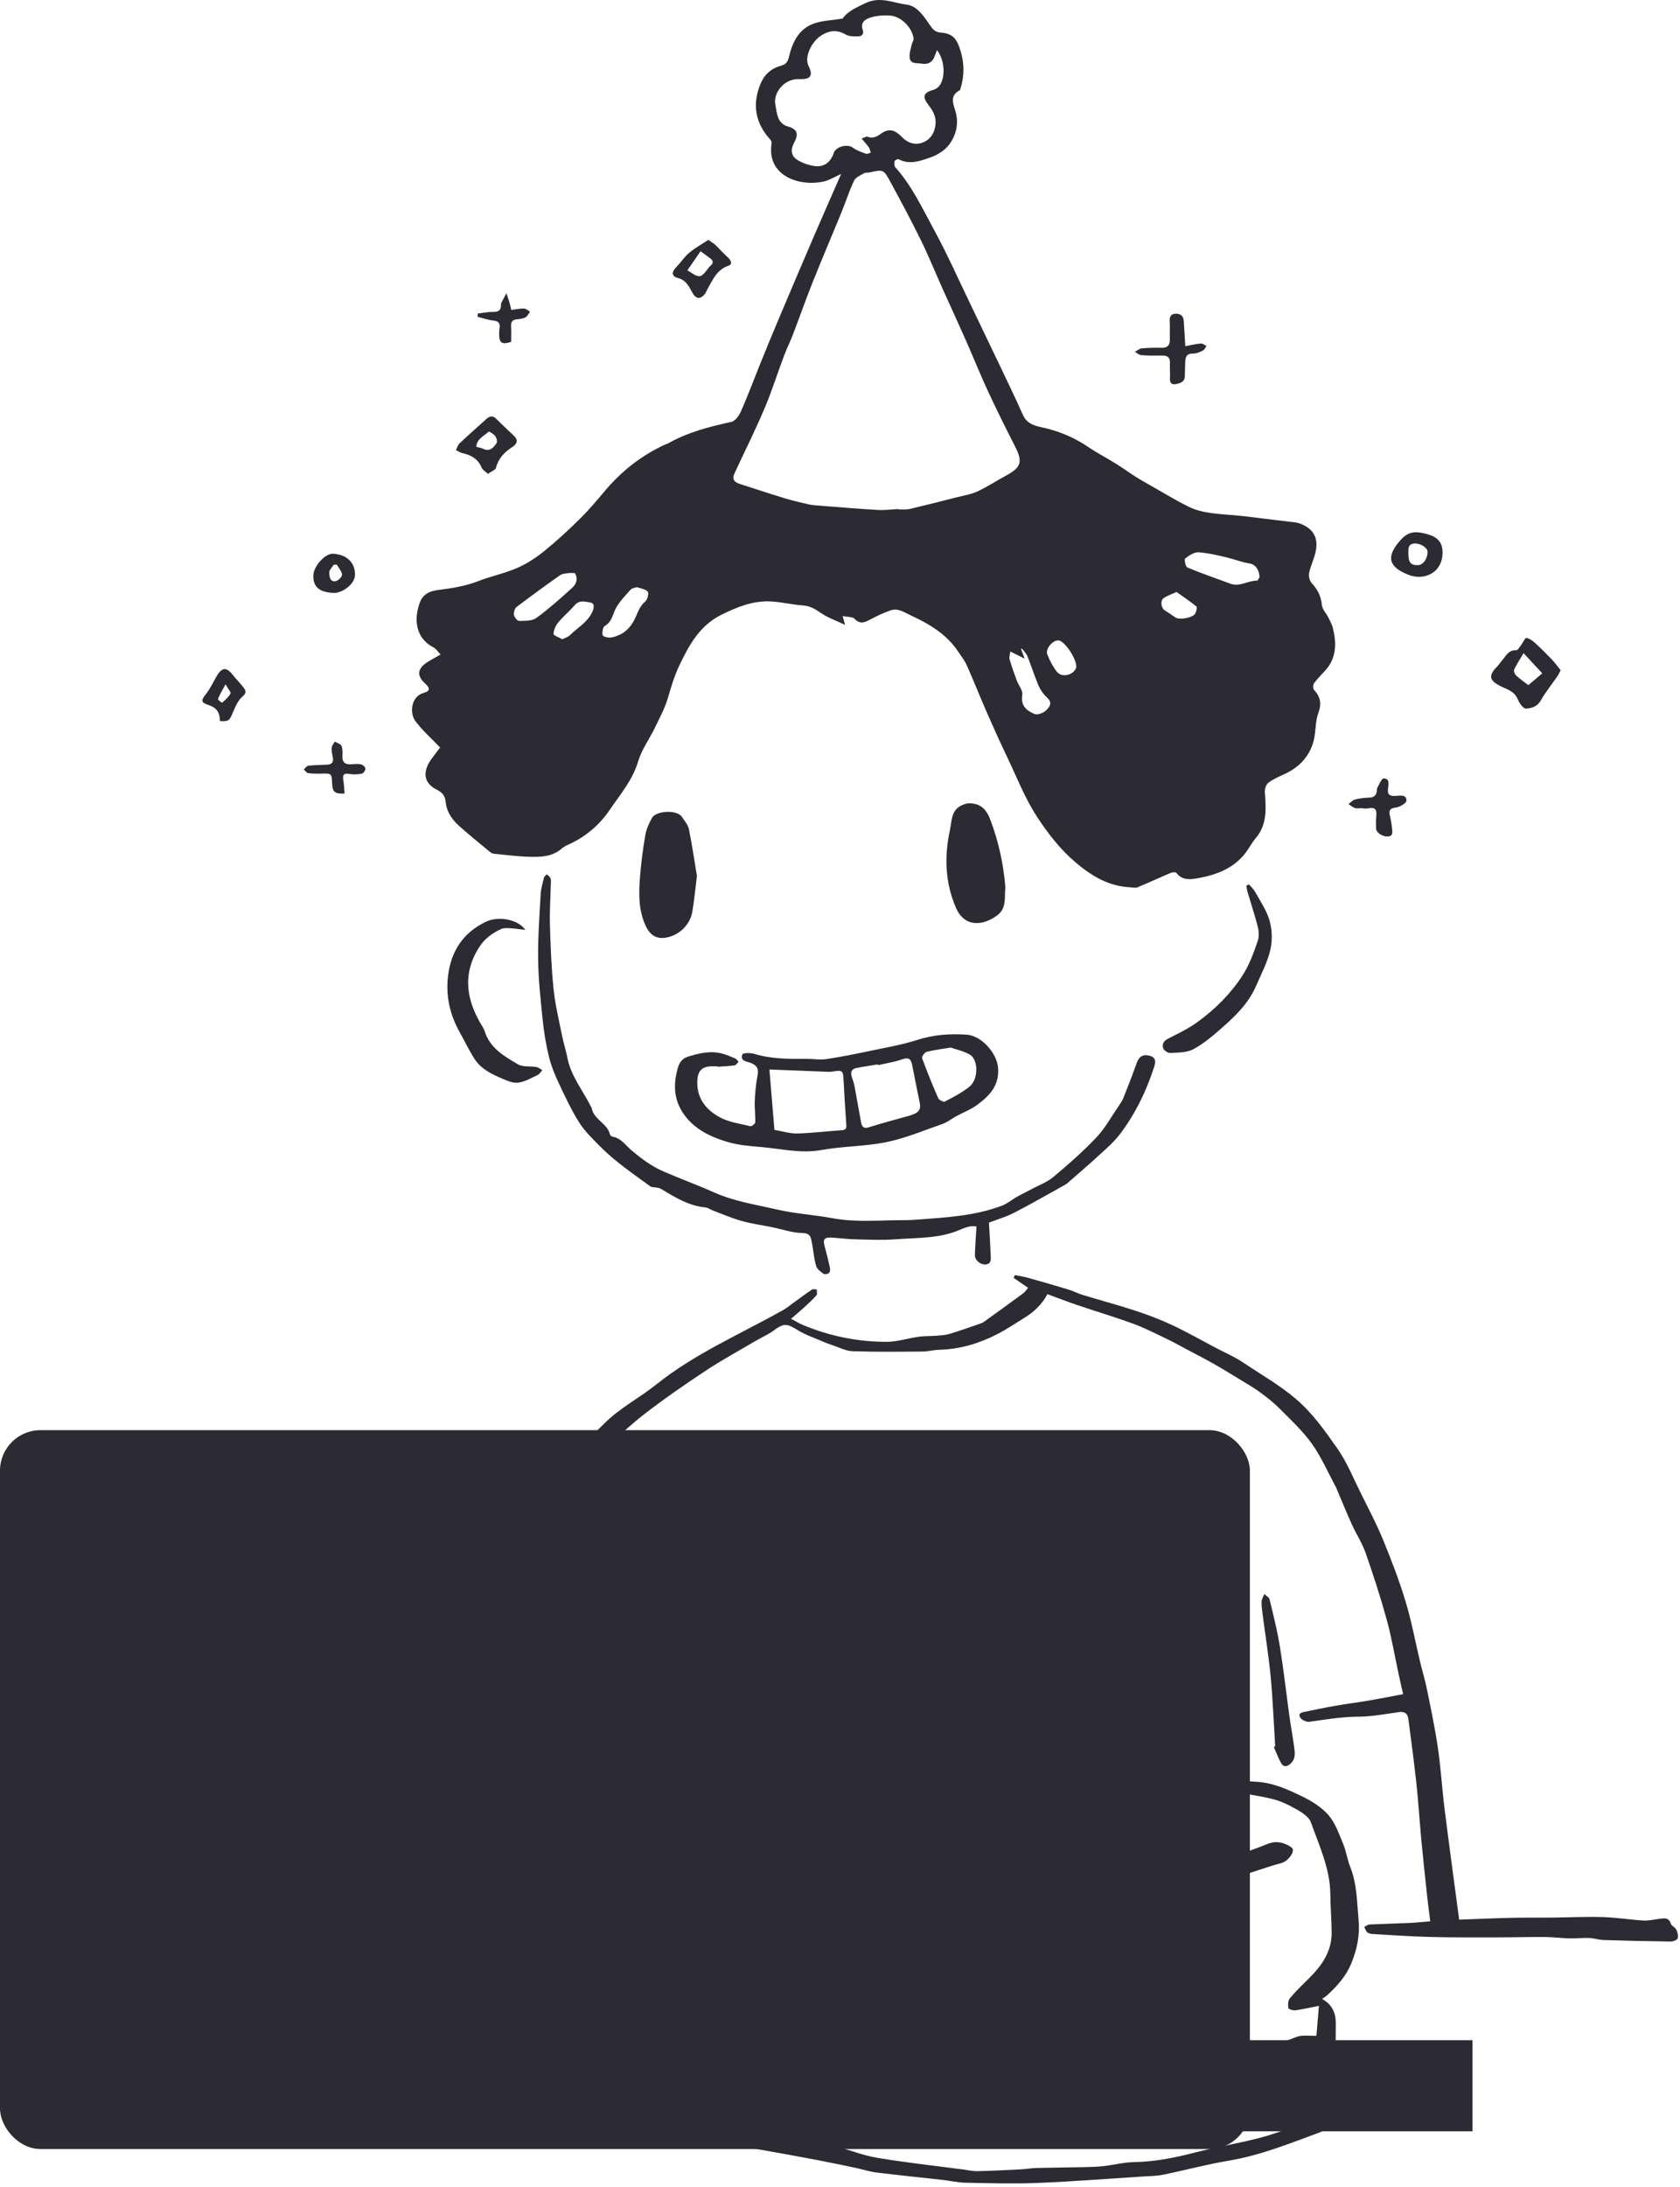 <svg width="332" height="432" viewBox="0 0 332 432" fill="none" xmlns="http://www.w3.org/2000/svg">
<rect y="282.5" width="247" height="142" rx="8" fill="#2C2B33"/>
<g clip-path="url(#clip0_147_127)">
<path d="M166.517 121.69C166.71 122.378 166.805 122.732 166.998 123.423C165.235 122.586 163.623 122.04 162.272 121.114C161.153 120.345 160.147 119.701 158.731 119.6C156.588 119.449 154.469 118.915 152.323 118.802C148.835 118.618 145.689 119.894 142.617 121.405C138.349 123.503 136.218 127.312 134.285 131.375C133.309 133.429 132.656 135.539 132.036 137.712C131.436 139.814 130.364 141.79 129.406 143.776C128.34 145.99 126.809 148.047 126.123 150.365C125.016 154.09 122.555 156.943 120.477 159.994C118.498 162.903 115.767 165.286 112.431 166.779C111.896 167.02 111.359 167.308 110.917 167.688C109.166 169.193 107.017 169.276 104.924 169.249C102.541 169.216 100.16 168.881 97.78 168.658C97.498 168.632 97.165 168.557 96.958 168.385C94.88 166.673 92.781 164.981 90.775 163.188C89.371 161.929 88.285 160.436 88.08 158.439C87.973 157.388 87.548 156.596 86.424 156.049C83.755 154.755 83.393 152.535 85.251 149.944C85.874 149.074 86.542 148.237 86.979 147.664C85.275 145.872 83.464 144.292 82.069 142.405C80.909 140.838 81.229 137.555 83.711 136.878C84.889 136.557 85.121 136.02 84.058 135.058C82.295 133.462 82.467 132.081 84.441 130.805C85.218 130.303 86.044 129.876 87.068 129.288C86.533 128.736 86.192 128.154 85.684 127.893C82.105 126.056 81.763 122.367 82.939 119.09C83.61 117.217 85.118 116.724 86.7 116.525C89.365 116.19 91.971 115.777 94.503 114.795C97.014 113.818 99.697 113.275 102.164 112.209C104.069 111.384 105.88 110.206 107.501 108.897C109.988 106.887 112.345 104.706 114.621 102.459C116.393 100.711 117.999 98.79 119.608 96.888C122.941 92.949 126.907 89.865 131.608 87.731C131.697 87.692 131.813 87.704 131.893 87.657C135.832 85.398 140.145 84.291 144.54 83.338C145.312 83.172 146.081 82.041 146.461 81.183C147.788 78.167 148.933 75.072 150.171 72.017C151.332 69.153 152.501 66.289 153.703 63.439C156.054 57.874 158.417 52.315 160.803 46.764C162.525 42.757 164.297 38.774 166.223 34.366C164.867 34.971 163.917 35.586 162.878 35.829C157.948 36.978 151.48 34.698 152.477 28.376C152.516 28.13 152.415 27.777 152.249 27.596C149.239 24.331 148.616 20.617 150.29 16.563C151.026 14.782 152.371 13.503 154.324 12.995C155.235 12.758 155.668 12.292 155.917 11.22C156.594 8.332 157.879 5.646 160.946 4.61C162.599 4.052 164.427 4.007 166.52 3.678C167.369 2.348 169.046 1.571 170.963 0.647C173.964 -0.798 176.49 0.582 179.135 0.906C181.275 1.167 182.584 3.239 183.783 4.978C184.353 5.803 184.774 6.34 185.914 6.435C188.288 6.628 189.072 7.62 189.811 10.006C190.595 12.547 190.589 15.022 189.802 17.527C189.773 17.622 189.77 17.768 189.707 17.8C187.445 18.994 188.496 20.665 188.918 22.375C189.47 24.598 188.879 26.815 187.57 28.566C186.718 29.706 185.261 30.611 183.89 31.089C181.901 31.784 179.776 32.606 177.597 31.46C177.425 31.368 176.834 31.638 176.793 31.822C176.704 32.208 176.698 32.787 176.926 33.042C180.212 36.693 182.254 41.127 184.566 45.36C187.161 50.109 189.354 55.078 191.711 59.955C193.509 63.68 195.296 67.408 197.071 71.142C198.781 74.736 200.529 78.316 202.147 81.952C203.073 84.035 204.996 84.178 206.768 84.617C209.76 85.359 212.515 86.564 215.07 88.304C216.81 89.488 218.694 90.453 220.484 91.563C221.814 92.388 223.078 93.323 224.402 94.157C225.548 94.878 226.735 95.543 227.914 96.211C230.187 97.499 232.425 98.862 234.758 100.028C237.688 101.494 240.932 101.497 244.111 101.791C246.747 102.035 249.371 102.406 252 102.717C253.214 102.863 254.428 102.993 255.639 103.148C256.028 103.198 256.426 103.251 256.791 103.382C259.617 104.385 260.673 106.338 259.92 109.307C259.584 110.63 258.964 111.886 258.7 113.219C258.578 113.83 258.806 114.738 259.225 115.189C260.38 116.439 261.068 117.763 261.228 119.499C261.309 120.366 262.101 121.158 262.526 122.007C262.864 122.687 263.238 123.379 263.416 124.109C264.137 127.092 264.128 129.974 261.905 132.438C261.157 133.266 260.347 134.043 259.691 134.94C259.471 135.24 259.445 136.014 259.67 136.258C260.938 137.632 261.217 138.959 260.528 140.826C259.881 142.58 260.074 144.628 259.569 146.456C258.744 149.451 256.747 151.556 253.918 152.871C252.805 153.387 251.647 153.871 250.674 154.595C250.22 154.933 249.923 155.818 249.961 156.429C250.169 159.629 250.49 162.799 248.183 165.521C247.367 166.483 246.794 167.646 246.008 168.637C243.743 171.493 240.478 172.763 237.121 173.393C235.776 173.645 233.74 174.149 232.479 172.419C232.345 172.238 231.692 172.279 231.366 172.419C229.157 173.351 226.982 174.366 224.764 175.28C224.352 175.449 223.8 175.292 223.313 175.268C219.098 175.052 215.744 173.054 212.595 170.386C209.496 167.759 207.038 164.568 204.887 161.262C202.527 157.634 200.927 153.509 199.051 149.576C197.656 146.646 196.311 143.69 195.011 140.716C193.661 137.629 192.423 134.495 191.058 131.414C190.645 130.485 189.983 129.665 189.419 128.807C187.11 125.281 183.661 123.254 179.948 121.538C178.654 120.939 177.434 120.042 175.935 120.583C174.641 121.049 173.373 121.627 172.156 122.275C171.02 122.88 170.055 123.456 168.877 122.233C168.464 121.803 167.508 121.895 166.514 121.69H166.517ZM177.618 100.55C177.618 100.58 177.618 100.613 177.621 100.642C178.357 100.61 179.12 100.693 179.826 100.527C182.975 99.788 186.113 98.986 189.247 98.185C190.574 97.846 191.969 97.633 193.189 97.06C195.157 96.134 196.994 94.935 198.906 93.89C201.838 92.29 202.129 91.198 200.595 88.185C198.739 84.546 196.917 80.889 195.198 77.185C193.67 73.887 192.325 70.504 190.853 67.179C189.384 63.855 187.852 60.56 186.365 57.242C184.899 53.974 183.554 50.643 181.978 47.429C180.075 43.547 178.022 39.738 175.965 35.936C174.611 33.434 174.558 33.467 171.794 34.066C171.459 34.14 171.046 34.048 170.776 34.209C170.064 34.633 169.102 35.01 168.788 35.669C167.835 37.658 167.173 39.783 166.336 41.828C164.469 46.399 162.519 50.934 160.687 55.52C159.286 59.029 158.034 62.596 156.68 66.126C156.152 67.506 155.481 68.829 154.962 70.213C153.638 73.736 152.504 77.339 151.035 80.8C149.221 85.065 147.138 89.218 145.188 93.424C144.65 94.581 144.974 95.205 146.229 95.605C149.165 96.54 152.089 97.517 155.036 98.413C156.612 98.891 158.221 99.271 159.83 99.636C160.548 99.799 161.299 99.829 162.035 99.888C165.849 100.182 169.66 100.512 173.477 100.731C174.849 100.812 176.235 100.616 177.615 100.547L177.618 100.55ZM185.166 9.896C184.917 10.54 184.771 10.998 184.569 11.425C184.071 12.473 183.174 12.746 182.112 12.568C181.159 12.407 179.814 12.74 179.749 11.208C179.713 10.368 180.025 9.507 180.212 8.662C180.289 8.305 180.589 7.946 180.544 7.62C180.248 5.367 178.016 3.173 175.751 3.058C174.534 2.995 173.246 3.093 172.088 3.446C171.046 3.767 169.945 4.367 170.503 5.934C170.782 6.714 170.304 7.204 169.518 7.189C168.743 7.177 167.847 7.225 167.223 6.863C165.496 5.86 164.012 5.934 162.305 7.002C160.411 8.184 158.889 11.244 159.776 13.007C160.738 14.918 160.215 15.729 158.01 15.622C154.89 15.467 152.842 18.412 153.202 20.502C153.377 21.517 153.484 22.585 153.899 23.505C154.172 24.108 154.87 24.746 155.502 24.921C157.502 25.476 157.936 26.31 156.936 28.186C156.173 29.617 156.309 30.843 157.672 31.647C158.725 32.267 159.999 32.71 161.213 32.822C162.967 32.983 164.205 31.917 164.748 30.255C165.181 28.922 167.479 28.367 168.559 29.183C169.307 29.75 170.269 30.05 171.171 30.38C171.414 30.469 171.776 30.228 172.085 30.136C171.963 29.795 171.907 29.409 171.708 29.124C171.316 28.563 170.841 28.056 170.275 27.37C170.877 27.156 171.21 26.907 171.402 26.99C172.406 27.42 173.287 27.008 173.991 26.48C175.745 25.159 176.947 25.735 178.33 27.162C179.417 28.284 181.007 28.774 182.572 28.059C184.011 27.4 184.715 26.153 184.878 24.544C185.032 23.03 184.347 21.843 183.504 20.772C182.236 19.157 182.453 18.299 184.388 17.768C184.833 17.646 185.314 17.361 185.599 17.008C186.89 15.396 186.73 11.843 185.16 9.893L185.166 9.896ZM248.908 113.981C248.822 112.456 248.053 111.47 246.931 111.301C245.565 111.096 244.328 110.607 243.028 110.268C241.006 109.746 238.946 109.259 236.875 109.099C236.002 109.031 234.975 109.725 234.206 110.319C233.995 110.482 234.283 111.945 234.64 112.094C237.441 113.26 240.318 114.246 243.167 115.302C245.016 115.988 246.631 114.655 248.412 114.697C248.602 114.7 248.807 114.139 248.911 113.981H248.908ZM113.594 113.201C113.039 113.201 112.638 113.153 112.253 113.213C111.718 113.299 111.098 113.325 110.685 113.619C107.788 115.664 104.915 117.742 102.095 119.891C101.719 120.176 101.487 120.96 101.567 121.446C101.647 121.912 102.229 122.654 102.579 122.649C103.74 122.628 105.153 122.681 106.002 122.064C108.489 120.253 110.798 118.181 113.081 116.107C113.906 115.359 114.292 114.293 113.594 113.201ZM199.651 128.695C199.588 129.273 199.389 129.799 199.514 130.232C199.912 131.627 200.41 132.999 200.912 134.364C201.274 135.349 202.165 136.385 202.022 137.27C201.669 139.422 202.898 140.386 204.432 141.033C205.005 141.277 206.142 140.867 206.661 140.374C207.273 139.793 208.131 138.938 206.985 137.869C206.285 137.216 205.652 136.385 205.272 135.51C204.438 133.583 203.821 131.562 203.034 129.612C202.806 129.048 202.31 128.591 201.936 128.086C201.889 128.134 201.838 128.181 201.791 128.229C202.013 128.813 202.233 129.401 202.497 130.102C201.476 129.597 200.687 129.205 199.651 128.692V128.695ZM125.847 115.979C125.354 116.157 124.882 116.184 124.663 116.43C123.662 117.558 122.576 118.656 121.819 119.942C121.086 121.185 121.021 122.779 119.525 123.64C119.127 123.868 118.97 124.898 119.094 125.477C119.151 125.744 120.184 126.017 120.712 125.931C122.739 125.593 124.256 124.465 125.253 122.637C125.954 121.351 126.251 119.858 127.5 118.831C127.948 118.463 128.272 117.169 128.008 116.872C127.533 116.341 126.571 116.246 125.844 115.979H125.847ZM111.125 126.279C111.754 125.952 112.279 125.819 112.609 125.486C114.048 124.047 115.909 123.064 116.922 121.132C117.399 120.218 117.634 119.176 116.66 119.018C115.69 118.861 114.502 118.454 113.576 119.535C112.558 120.725 111.321 121.734 110.323 122.942C109.816 123.56 109.415 124.432 109.388 125.204C109.376 125.528 110.46 125.887 111.125 126.279ZM209.119 126.495C208.006 126.477 206.552 128.184 206.961 129.25C207.43 130.467 208.059 131.672 208.861 132.693C209.79 133.877 211.93 133.438 212.61 132.064C213.206 130.853 210.49 126.519 209.119 126.495ZM232.505 116.938C231.621 117.347 230.722 117.641 229.962 118.149C229.24 118.63 229.454 120.108 230.187 120.568C230.888 121.01 231.579 121.47 232.253 121.954C233.043 122.521 235.797 122.034 236.21 121.173C236.409 120.755 236.622 119.956 236.438 119.802C235.206 118.79 233.871 117.905 232.508 116.935L232.505 116.938Z" fill="#2C2B33"/>
<path d="M125.203 399.022C128.581 398.093 131.317 399.696 134.149 400.506C136.826 401.272 139.37 402.501 141.961 403.557C146.022 405.214 150.305 405.745 154.614 406.229C157.921 406.6 161.207 407.152 164.498 407.645C167.116 408.036 169.719 408.544 172.349 408.85C178.295 409.541 184.255 410.093 190.2 410.791C194.489 411.292 198.748 412.07 203.043 412.48C206.273 412.788 209.541 412.75 212.791 412.788C215.726 412.824 218.665 412.851 221.594 412.711C224.536 412.569 227.468 412.195 230.407 411.954C233.823 411.672 237.254 411.506 240.662 411.135C242.725 410.91 244.764 410.42 246.8 409.989C247.928 409.752 249.026 409.387 250.139 409.081C252.597 408.413 255.055 407.748 257.515 407.078C257.8 407 258.076 406.855 258.364 406.837C260.451 406.71 260.498 406.644 259.887 404.763C256.847 405.451 253.85 406.3 250.795 406.778C246.643 407.428 242.455 407.838 238.27 408.256C236.414 408.443 234.53 408.526 232.672 408.422C230.698 408.309 228.742 407.897 226.774 407.656C226.05 407.567 225.311 407.597 224.58 407.567C220.716 407.404 216.848 407.256 212.987 407.066C210.428 406.941 207.875 406.704 205.317 406.609C202.07 406.487 198.817 406.534 195.572 406.374C191.642 406.181 187.704 405.988 183.795 405.549C176.615 404.742 169.449 403.795 162.29 402.824C158.995 402.379 155.707 401.839 152.454 401.156C149.839 400.607 147.304 399.654 144.689 399.117C141.587 398.479 138.423 398.161 135.309 397.577C132.519 397.054 129.75 396.404 127.001 395.701C126.485 395.57 126.102 394.92 125.657 394.507C125.746 394.404 125.832 394.3 125.921 394.193C128.017 394.57 130.103 395.003 132.208 395.309C135.366 395.769 138.548 396.072 141.7 396.576C144.205 396.977 146.683 397.556 149.165 398.096C151.507 398.604 153.828 399.206 156.173 399.684C158.814 400.224 161.468 400.735 164.133 401.141C167.36 401.634 170.607 401.996 173.842 402.43C176.478 402.783 179.105 403.216 181.747 403.504C183.548 403.7 185.374 403.73 187.19 403.78C188.369 403.813 189.553 403.703 190.731 403.744C198.603 404.012 206.477 404.204 214.34 404.629C218.953 404.878 223.568 404.935 228.181 405.629C231.71 406.16 235.411 405.62 239.032 405.478C240.745 405.41 242.464 405.252 244.153 404.97C247.489 404.412 250.81 403.771 254.123 403.094C255.072 402.901 255.948 402.343 256.898 402.174C257.818 402.014 258.786 402.139 260.145 402.139C260.302 400.286 260.483 398.164 260.647 396.214C258.86 396.564 257.423 396.903 255.966 397.096C255.518 397.155 254.657 396.882 254.612 396.645C254.5 396.039 254.523 395.187 254.88 394.757C256.04 393.362 257.352 392.094 258.643 390.815C261.157 388.325 263.158 385.561 263.155 381.839C263.155 379.284 262.917 376.731 262.897 374.175C262.855 369.103 260.703 364.591 259.062 359.967C258.688 358.913 257.358 358.052 256.281 357.435C254.737 356.553 253.078 355.737 251.362 355.33C248.32 354.606 245.2 354.208 242.11 353.68C238.047 352.983 233.978 352.303 229.917 351.594C226.884 351.065 223.853 350.525 220.832 349.937C220.428 349.86 220.087 349.468 219.715 349.225C220.107 349.026 220.511 348.628 220.885 348.655C224.013 348.892 227.139 349.201 230.264 349.507C232.357 349.712 234.45 349.914 236.53 350.19C237.296 350.29 238.032 350.617 238.792 350.801C239.267 350.917 239.757 350.985 240.243 351.041C242.912 351.362 245.574 351.813 248.255 351.953C251.552 352.125 254.458 353.458 257.31 354.838C259.222 355.764 261.184 356.972 262.543 358.551C263.9 360.127 264.624 362.288 265.449 364.265C266.046 365.689 266.236 367.283 266.812 368.72C268.186 372.139 268.156 375.743 268.486 379.316C268.762 382.302 268.159 385.089 267.055 387.802C266.055 390.266 264.33 392.216 262.41 394C262.086 394.3 261.7 394.531 261.273 394.846C263.321 396.009 263.98 397.71 263.974 399.577C263.962 403.813 263.93 408.06 263.594 412.275C263.383 414.946 262.65 417.582 262.048 420.212C261.956 420.61 261.344 421.01 260.887 421.179C254.975 423.358 249.139 425.739 242.855 426.792C238.471 427.525 234.159 428.692 229.798 429.585C228.555 429.841 227.252 429.835 225.975 429.915C219.003 430.36 212.031 430.912 205.053 431.197C200.321 431.39 195.572 431.245 190.832 431.156C189.321 431.126 187.816 430.77 186.306 430.6C181.948 430.111 177.582 429.677 173.231 429.14C171.827 428.965 170.459 428.508 169.066 428.217C166.541 427.686 164.015 427.151 161.477 426.671C157.796 425.97 154.113 425.296 150.423 424.652C148.322 424.284 146.191 424.068 144.104 423.64C143.059 423.426 142.083 422.883 141.068 422.512C137.752 421.295 134.517 419.669 131.095 418.992C127.551 418.291 126.224 415.489 124.241 413.281C123.671 412.646 123.561 411.435 123.552 410.485C123.502 405.407 123.508 400.325 123.588 395.247C123.612 393.703 123.938 392.166 124.125 390.628C123.965 390.693 123.805 390.759 123.644 390.824C122.985 390.304 122.38 389.687 121.656 389.283C119.789 388.236 119.338 386.229 118.272 384.632C118.043 384.288 117.135 383.982 116.841 384.157C115.345 385.063 113.754 384.505 112.238 384.555C109.344 384.656 106.438 384.514 103.538 384.413C102.22 384.368 100.908 384.062 99.596 384.08C95.485 384.14 91.377 384.3 87.269 384.416C83.616 384.517 79.959 384.543 76.311 384.733C74.607 384.822 72.927 385.3 71.223 385.457C68.389 385.719 65.545 385.864 62.705 386.051C58.389 386.333 54.076 386.716 49.758 386.838C47.611 386.897 45.448 386.514 43.305 386.229C42.901 386.176 42.56 385.639 42.192 385.327C42.628 385.232 43.106 384.965 43.489 385.066C46.469 385.837 49.386 385.048 52.307 384.739C55.813 384.365 59.291 383.739 62.791 383.317C68 382.688 73.221 382.148 78.433 381.56C80.481 381.329 82.532 381.106 84.568 380.791C84.933 380.735 85.471 380.299 85.53 379.963C86.073 376.986 86.53 373.994 87.005 371.005C87.822 365.859 88.572 360.697 89.475 355.565C89.956 352.831 90.778 350.16 91.288 347.429C91.829 344.529 92.105 341.582 92.639 338.679C93.378 334.663 94.233 330.668 95.076 326.673C95.856 322.971 96.423 319.199 97.566 315.61C99.145 310.653 100.887 305.7 103.105 301.004C104.85 297.308 107.094 293.732 109.718 290.603C112.576 287.193 116.212 284.447 119.352 281.257C122.427 278.134 126.328 276.172 129.682 273.486C137.351 267.345 146.33 263.525 154.778 258.764C155.457 258.381 156.069 257.873 156.707 257.413C157.951 256.517 159.177 255.594 160.447 254.736C160.672 254.585 161.076 254.7 161.4 254.694C161.391 255.092 161.548 255.635 161.346 255.864C160.58 256.733 159.717 257.52 158.859 258.307C158.102 259.001 157.31 259.651 156.324 260.5C157.229 260.978 157.918 261.411 158.66 261.72C163.946 263.919 169.482 265.056 175.187 265.053C177.318 265.053 179.44 264.341 181.577 264.044C182.723 263.884 183.896 263.937 185.05 263.845C185.917 263.777 186.81 263.735 187.632 263.489C189.612 262.895 191.559 262.195 193.515 261.527C193.839 261.417 194.174 261.293 194.447 261.097C197.045 259.233 199.639 257.363 202.209 255.466C202.58 255.193 202.835 254.763 203.165 254.38C202.123 253.664 201.212 253.041 200.304 252.418C200.39 252.237 200.476 252.053 200.562 251.872C201.393 252.038 202.239 252.154 203.055 252.382C205.78 253.142 208.499 253.923 211.209 254.742C212.147 255.027 213.025 255.505 213.963 255.79C217.43 256.843 220.938 257.778 224.381 258.909C226.848 259.719 229.291 260.646 231.642 261.744C234.488 263.073 237.225 264.638 240.006 266.104C241.965 267.14 244.025 268.027 245.853 269.259C249.302 271.583 252.923 273.614 256.132 276.365C259.451 279.211 261.87 282.687 264.303 286.148C266.168 288.796 267.402 291.897 268.86 294.827C270.394 297.914 272.012 300.974 273.321 304.156C274.965 308.151 276.515 312.206 277.767 316.334C278.943 320.214 279.673 324.227 280.617 328.178C281.062 330.039 281.629 331.873 282.006 333.749C282.783 337.59 283.6 341.43 284.164 345.304C284.742 349.29 284.974 353.324 285.476 357.322C286.387 364.597 287.387 371.86 288.358 379.186C291.798 379.064 295.276 378.91 298.755 378.827C301.391 378.764 304.03 378.809 306.668 378.782C310.01 378.749 313.353 378.583 316.692 378.678C319.372 378.755 322.041 379.198 324.721 379.358C325.783 379.42 326.87 379.177 327.938 379.028C328.891 378.898 329.776 378.711 330.185 379.99C330.334 380.447 331.049 380.702 331.266 381.163C331.515 381.682 331.699 382.4 331.524 382.899C331.408 383.231 330.622 383.516 330.138 383.51C325.739 383.457 321.343 383.356 316.947 383.216C315.977 383.184 315.015 382.848 314.041 382.813C312.729 382.762 311.409 382.92 310.097 382.887C308.491 382.845 306.891 382.626 305.288 382.617C302.106 382.596 298.924 382.691 295.745 382.691C291.364 382.691 286.983 382.721 282.605 382.608C278.842 382.513 275.078 382.246 271.317 382.032C270.937 382.011 270.483 381.928 270.21 381.697C269.916 381.447 269.801 380.993 269.605 380.628C269.94 380.462 270.267 380.165 270.608 380.147C273.264 380.017 275.924 379.957 278.58 379.839C279.886 379.779 281.189 379.637 282.647 379.521C282.439 377.859 282.196 376.12 282.009 374.371C281.608 370.649 281.213 366.924 280.86 363.196C280.519 359.563 280.299 355.918 279.907 352.291C279.45 348.052 278.874 343.823 278.325 339.593C278.192 338.572 277.675 338.026 276.515 338.186C273.843 338.551 271.16 339.083 268.483 339.095C265.188 339.109 261.991 339.653 258.762 340.101C258.272 340.169 257.604 339.899 257.215 339.561C256.631 339.05 256.557 338.4 257.551 338.192C259.694 337.75 261.84 337.305 263.998 336.928C266.194 336.545 268.411 336.272 270.611 335.895C272.769 335.527 274.918 335.09 277.283 334.645C276.96 333.218 276.687 332.039 276.431 330.861C275.645 327.216 275.028 323.526 274.042 319.935C272.819 315.48 271.38 311.075 269.857 306.709C269.198 304.815 268.049 303.096 267.215 301.256C266.159 298.932 265.197 296.566 264.197 294.219C264.158 294.13 264.143 294.026 264.096 293.94C262.517 291.019 261.187 287.92 259.284 285.231C257.486 282.687 255.135 280.517 252.923 278.285C251.724 277.074 250.362 276.009 248.982 274.997C247.72 274.074 246.352 273.296 245.013 272.48C243.274 271.417 241.538 270.346 239.763 269.345C237.875 268.28 235.94 267.294 234.025 266.276C232.942 265.7 231.873 265.092 230.763 264.566C228.549 263.516 226.364 262.367 224.07 261.524C220.41 260.177 216.664 259.066 212.969 257.814C210.942 257.125 208.941 256.354 206.991 255.641C205.869 257.731 204.284 259.179 202.405 260.337C200.651 261.417 198.935 262.575 197.107 263.519C193.501 265.38 189.68 266.525 185.578 266.623C184.501 266.65 183.43 266.962 182.352 266.971C177.728 267.003 173.1 267.063 168.482 266.905C167.14 266.861 165.816 266.14 164.493 265.709C163.887 265.513 163.29 265.288 162.706 265.035C160.975 264.279 159.141 263.679 157.553 262.688C155.502 261.408 154.87 261.352 152.955 262.777C151.821 263.62 150.48 264.187 149.254 264.911C146.016 266.816 142.706 268.615 139.572 270.684C135.44 273.415 131.35 276.228 127.435 279.256C124.369 281.625 121.561 284.338 118.696 286.958C116.889 288.612 115.022 290.25 113.481 292.138C111.718 294.296 110.08 296.614 108.762 299.066C107.156 302.052 105.782 305.192 104.598 308.371C103.185 312.158 101.95 316.026 100.884 319.923C100.151 322.606 99.855 325.405 99.329 328.145C98.534 332.288 97.685 336.423 96.907 340.57C96.492 342.787 96.174 345.025 95.764 347.539C98.614 348.186 101.508 348.901 104.428 349.486C106.592 349.919 108.795 350.166 110.97 350.537C111.252 350.584 111.662 350.851 111.706 351.08C111.754 351.317 111.478 351.816 111.261 351.873C110.579 352.045 109.822 352.247 109.16 352.11C107.144 351.688 105.173 351.071 103.164 350.614C100.703 350.056 98.222 349.584 95.5 349.026C95.301 350.017 95.055 351.234 94.814 352.451C94.126 355.966 93.289 359.459 92.79 363C92.027 368.42 91.502 373.873 90.867 379.31C90.721 380.554 91.178 380.919 92.461 380.857C95.242 380.717 98.032 380.812 100.819 380.741C101.778 380.717 102.737 380.343 103.686 380.373C105.592 380.432 107.489 380.714 109.391 380.794C110.258 380.83 111.148 380.459 112.006 380.53C113.737 380.67 115.452 380.987 116.984 381.204C116.984 377.782 116.993 374.196 116.984 370.614C116.969 366.322 117.975 362.377 120.421 358.756C123.932 353.555 129.112 351.65 134.971 351.003C136.716 350.81 138.494 350.884 140.257 350.923C140.569 350.929 140.872 351.35 141.18 351.582C140.857 351.721 140.539 351.967 140.21 351.982C134.763 352.196 129.866 354.096 125.434 357.105C124.164 357.966 123.285 359.522 122.454 360.893C121.047 363.22 120.513 365.891 120.543 368.545C120.587 372.771 120.676 377.046 121.344 381.204C121.691 383.359 123.309 385.318 124.407 387.333C124.568 387.627 125.025 387.79 125.378 387.942C128.862 389.435 132.332 388.984 135.87 388.028C138.589 387.295 141.364 386.645 144.158 386.36C146.862 386.084 149.625 386.194 152.344 386.395C153.718 386.496 155.054 387.167 156.398 387.6C159.01 388.438 161.596 389.375 164.237 390.106C165.983 390.586 167.811 391.058 169.592 391.026C171.539 390.99 173.468 390.319 175.418 390.011C177.894 389.619 180.378 389.269 182.869 388.987C185.163 388.725 187.469 388.518 189.775 388.408C190.933 388.354 192.126 388.461 193.263 388.69C196.487 389.334 199.674 390.162 202.907 390.75C204.744 391.082 206.638 391.115 208.511 391.207C209.078 391.234 209.653 390.978 210.229 390.907C212.01 390.687 213.791 390.408 215.581 390.307C220.677 390.023 225.195 392.038 229.721 393.985C229.766 394.006 229.813 394.038 229.858 394.038C232.511 393.955 235.108 395.238 237.801 394.365C238.166 394.246 238.587 394.312 238.97 394.237C240.79 393.893 242.603 393.504 244.429 393.193C244.924 393.109 245.794 393.089 245.904 393.323C246.112 393.762 246.043 394.469 245.833 394.95C244.767 397.366 242.573 398.235 240.22 398.325C237.219 398.437 234.182 398.316 231.199 397.965C227.825 397.568 224.566 396.523 221.529 394.979C219.264 393.828 216.887 394.291 214.56 394.231C211.802 394.157 209.036 394.51 206.276 394.445C203.678 394.386 201.072 394.142 198.505 393.756C196.199 393.412 193.961 392.575 191.651 392.302C189.327 392.026 186.947 392.038 184.605 392.177C182.966 392.272 181.355 392.813 179.725 393.115C177.104 393.602 174.489 394.128 171.854 394.51C169.072 394.914 166.371 394.457 163.712 393.546C160.005 392.275 156.286 391.02 152.516 389.957C151.035 389.542 149.402 389.568 147.841 389.562C143.781 389.548 139.883 390.423 135.971 391.521C132.97 392.361 129.756 392.459 126.669 391.447C125.25 390.981 125.099 391.115 125.14 392.587C125.2 394.65 125.155 396.716 125.155 399.04L125.203 399.022ZM260.098 409.152C258.073 409.773 256.358 410.369 254.603 410.815C253.526 411.088 252.365 411.04 251.285 411.304C248.542 411.972 245.862 413.053 243.084 413.394C238.077 414.008 233.022 414.287 227.982 414.552C223.363 414.792 218.736 414.822 214.112 414.946C213.23 414.97 212.343 415.077 211.467 415.018C208.781 414.834 206.1 414.599 203.42 414.356C200.915 414.13 198.413 413.896 195.914 413.617C190.639 413.032 185.368 412.438 180.099 411.803C176.748 411.399 173.406 410.933 170.064 410.467C166.425 409.96 162.789 409.423 159.153 408.897C158.862 408.856 158.568 408.82 158.277 408.767C155.888 408.333 153.495 407.927 151.112 407.455C148.435 406.923 145.677 406.6 143.116 405.715C138.209 404.026 133.422 401.999 128.578 400.129C126.642 399.381 125.461 399.728 125.431 401.1C125.41 402.112 125.675 403.13 125.823 404.145C125.957 405.068 126.075 405.997 126.253 406.911C126.55 408.446 126.455 410.292 127.301 411.435C129.231 414.044 131.608 416.288 134.915 417.282C137.72 418.125 140.456 419.197 143.237 420.12C144.045 420.387 144.917 420.452 145.745 420.669C147.972 421.245 150.162 422.022 152.418 422.399C155.107 422.848 157.856 422.949 160.575 423.233C161.943 423.376 163.338 423.465 164.662 423.806C167.547 424.551 170.349 425.721 173.269 426.216C178.885 427.169 184.563 427.778 190.215 428.523C191.218 428.656 192.224 428.888 193.224 428.867C196.065 428.808 198.906 428.653 201.743 428.511C202.776 428.457 203.806 428.268 204.839 428.241C207.982 428.161 211.126 428.143 214.269 428.075C215.542 428.048 216.819 428.015 218.083 427.873C220.078 427.647 222.054 427.122 224.049 427.086C228.107 427.012 232.01 426.264 235.919 425.246C240.187 424.136 244.559 423.432 248.827 422.325C251.849 421.542 254.785 420.411 257.732 419.36C258.237 419.182 258.922 418.677 258.987 418.241C259.433 415.261 259.738 412.26 260.101 409.149L260.098 409.152Z" fill="#2C2B33"/>
<path d="M195.436 241.509C195.566 243.851 195.706 245.911 195.783 247.974C195.813 248.737 195.937 249.675 194.768 249.764C193.735 249.844 192.643 248.936 192.663 247.923C192.702 246.116 192.853 244.308 192.972 242.281C191.817 241.978 190.553 242.566 189.425 243.032C185.433 244.679 181.203 244.471 177.054 244.795C174.37 245.003 171.655 244.866 168.956 244.804C167.395 244.768 165.837 244.543 164.276 244.46C162.901 244.385 162.593 244.854 162.955 246.148C163.353 247.567 163.703 249.001 164.014 250.44C164.086 250.767 164.032 251.292 163.822 251.464C163.569 251.672 162.955 251.776 162.729 251.61C162.159 251.185 161.453 250.663 161.278 250.046C160.859 248.588 160.741 247.048 160.459 245.549C160.26 244.501 160.212 243.587 158.547 243.557C156.544 243.522 154.555 242.812 152.557 242.406C150.545 241.996 148.497 241.723 146.526 241.165C144.57 240.613 142.691 239.791 140.783 239.072C140.322 238.9 139.895 238.55 139.429 238.508C136.072 238.197 133.329 236.457 130.545 234.795C130.243 234.614 129.83 234.62 129.465 234.546C129.156 234.484 128.773 234.531 128.545 234.365C125.128 231.86 121.626 229.512 118.598 226.463C117.076 224.932 115.526 223.427 114.407 221.64C112.882 219.206 111.653 216.579 110.43 213.973C109.64 212.287 108.922 210.53 108.48 208.729C107.901 206.369 107.506 203.947 107.251 201.528C106.838 197.565 106.405 193.591 106.346 189.614C106.283 185.304 106.607 180.985 106.838 176.675C106.898 175.571 107.224 174.473 107.491 173.389C107.557 173.125 107.874 172.92 108.076 172.689C108.325 172.953 108.676 173.179 108.794 173.49C108.925 173.835 108.86 174.259 108.851 174.645C108.789 177.352 108.596 180.065 108.679 182.766C108.806 186.987 108.964 191.216 109.4 195.41C109.721 198.518 110.477 201.584 111.092 204.656C111.38 206.096 111.846 207.5 112.125 208.939C112.834 212.626 115.256 215.469 116.844 218.725C116.865 218.77 116.927 218.8 116.933 218.841C117.28 221.168 120.032 221.851 120.534 224.086C120.575 224.273 120.866 224.499 121.071 224.534C122.772 224.825 123.629 226.259 124.811 227.244C126.737 228.856 128.747 230.364 131.053 231.367C134.386 232.818 137.808 234.062 141.127 235.543C145.066 237.303 149.272 237.927 153.421 238.891C157.108 239.746 160.853 239.954 164.531 240.634C169.262 241.509 173.958 240.999 178.671 241.022C179.511 241.025 180.351 240.984 181.191 240.919C186.905 240.479 192.654 240.209 198.086 238.128C199.069 237.751 199.906 237.006 200.838 236.481C201.853 235.908 202.909 235.401 203.936 234.849C205.364 234.08 206.958 233.504 208.175 232.48C211.105 230.022 214.002 227.488 216.631 224.718C218.35 222.905 219.588 220.631 221.018 218.55C221.401 217.992 221.787 217.416 222.036 216.793C222.945 214.52 223.838 212.234 224.654 209.925C225.094 208.681 225.925 208.162 227.254 208.556C228.56 208.942 228.35 209.928 228.05 210.848C226.504 215.609 224.322 220.073 221.3 224.056C220.018 225.745 218.329 227.134 216.759 228.589C215.035 230.186 213.236 231.699 211.467 233.246C211.17 233.504 210.891 233.801 210.553 233.988C207.199 235.858 203.871 237.775 200.458 239.532C198.84 240.366 197.056 240.88 195.447 241.5L195.436 241.509Z" fill="#2C2B33"/>
<path d="M141.786 210.628C141.341 210.628 140.896 210.611 140.45 210.631C138.762 210.717 137.951 211.531 137.821 213.202C137.542 216.752 139.417 219.18 142.27 220.711C144.078 221.682 146.259 221.97 148.298 222.46C148.556 222.522 149.245 221.97 149.254 221.688C149.302 220.278 149.094 218.856 149.156 217.446C149.23 215.778 149.382 214.098 149.705 212.466C149.966 211.151 149.631 210.462 148.375 209.964C147.63 209.667 146.194 209.628 146.716 208.278C146.835 207.969 148.319 207.939 149.055 208.165C152.46 209.207 155.941 209.177 159.435 209.159C160.714 209.153 162.02 209.397 163.264 209.21C166.193 208.77 169.105 208.183 172.008 207.571C175.116 206.918 178.268 206.378 181.281 205.413C184.501 204.38 187.713 204.158 191.031 204.377C193.955 204.573 197 208.01 197.238 210.907C197.526 214.401 195.552 216.437 193.136 218.227C191.871 219.165 190.34 219.741 188.942 220.504C188.06 220.984 187.256 221.658 186.327 221.985C182.643 223.276 178.998 224.81 175.202 225.597C170.984 226.47 166.576 226.392 162.329 227.164C158.259 227.903 154.386 226.915 150.432 226.573C148.319 226.392 146.158 226.235 144.128 225.668C140.1 224.543 136.36 222.676 134.36 218.797C133.38 216.897 133.143 214.632 133.624 212.332C133.965 210.703 134.232 209.26 136.007 208.708C138.275 208.002 140.572 207.467 142.947 208.183C143.748 208.423 144.529 208.741 145.294 209.082C145.559 209.201 145.737 209.506 145.956 209.723C145.698 209.975 145.464 210.406 145.176 210.444C144.057 210.602 142.92 210.631 141.792 210.712C141.792 210.682 141.792 210.655 141.789 210.625L141.786 210.628ZM152.05 211.258C152.382 215.265 152.715 219.26 153.041 223.187C154.683 223.463 156.131 223.935 157.568 223.896C160.506 223.819 163.436 223.448 166.372 223.249C167.203 223.193 167.301 222.84 167.244 222.1C167.025 219.212 166.87 216.318 166.71 213.427C166.6 211.421 166.52 211.347 164.445 211.673C164.249 211.703 164.05 211.73 163.854 211.721C160.031 211.572 156.211 211.421 152.047 211.258H152.05ZM173.504 210.406C173.492 210.352 173.483 210.299 173.471 210.243C172.035 210.483 170.592 210.685 169.168 210.982C168.25 211.175 168.054 211.845 168.319 212.691C168.509 213.3 168.746 213.899 168.865 214.52C169.328 216.971 169.729 219.435 170.209 221.881C170.343 222.561 170.723 222.973 171.607 222.7C174.216 221.899 176.846 221.157 179.482 220.45C181.453 219.922 182.052 219.278 181.764 217.868C181.251 215.375 180.755 212.881 180.266 210.382C180.046 209.266 179.642 208.779 178.342 209.236C176.787 209.785 175.122 210.026 173.504 210.4V210.406ZM187.87 206.924C186 207.239 184.522 207.405 183.097 207.779C182.705 207.883 182.124 208.741 182.23 209.035C183.201 211.7 184.273 214.336 185.415 216.933C185.576 217.295 186.457 217.731 186.721 217.592C188.407 216.701 190.141 215.814 191.613 214.624C193.397 213.184 193.361 209.26 191.622 208.292C190.387 207.604 188.939 207.301 187.867 206.924H187.87Z" fill="#2C2B33"/>
<path d="M206.825 336.984C206.115 337.408 205.584 337.634 205.168 337.993C204.45 338.61 203.821 339.332 203.117 339.97C201.461 341.469 197.715 340.798 196.849 338.741C196.531 337.984 196.495 336.868 196.813 336.12C198.009 333.297 199.698 330.825 202.224 328.925C203.275 328.136 203.758 326.565 204.827 325.826C206.145 324.915 207.804 324.497 209.315 323.864C209.612 323.74 210.006 323.698 210.188 323.479C210.766 322.775 210.179 319.828 209.404 319.282C208.08 318.35 207.558 316.839 208.315 315.459C209.282 313.695 210.386 311.998 211.544 310.35C211.746 310.062 212.55 310.003 212.99 310.131C213.414 310.252 213.853 310.686 214.073 311.098C215.352 313.482 215.747 316.034 215.204 318.682C215.133 319.023 214.518 319.43 214.109 319.492C212.992 319.662 212.63 320.157 212.5 321.318C212.212 323.859 212.259 323.651 214.156 325.206C215.373 326.203 216.516 327.765 216.854 329.264C217.555 332.362 217.973 335.586 217.997 338.759C218.029 342.674 217.546 346.595 217.287 350.513C217.255 351.005 217.252 351.501 217.207 351.991C217.118 352.994 217.534 353.193 218.522 353.151C220.03 353.086 221.571 353.19 223.058 353.451C223.595 353.546 224.26 354.205 224.453 354.754C224.99 356.292 224.595 357.776 224.138 359.355C223.23 362.492 220.463 362.721 218.148 363.564C214.874 364.757 211.41 364.576 207.979 364.448C206.747 364.404 205.51 364.416 204.278 364.416C202.218 364.416 200.701 363.466 199.651 361.744C199.015 360.703 200.072 357.307 201.345 356.612C202.393 356.039 203.566 355.689 204.685 355.247C205.397 354.965 206.189 354.9 206.237 353.784C206.451 348.904 206.753 344.03 206.997 339.154C207.026 338.539 206.902 337.913 206.825 336.99V336.984ZM215.334 337.177C214.931 334.639 214.539 331.917 214.049 329.213C213.773 327.69 211.497 326.162 209.986 326.257C209.422 326.292 208.772 326.194 208.288 325.924C207.46 325.464 207.205 325.746 206.7 326.459C205.343 328.379 203.741 330.124 202.355 332.024C201.295 333.475 200.351 335.025 199.49 336.604C199.265 337.016 199.339 337.928 199.648 338.222C200.244 338.788 201.04 339.056 201.88 338.302C203.043 337.26 204.248 336.224 205.566 335.396C207.344 334.283 209.401 335.351 209.54 337.447C209.665 339.343 209.567 341.255 209.549 343.161C209.514 347.141 209.44 351.124 209.451 355.105C209.451 355.983 209.25 356.574 208.377 356.758C207.27 356.992 206.151 357.156 205.038 357.354C203.592 357.616 202.147 359.049 202.2 360.162C202.251 361.219 203.604 362.142 205.29 362.127C207.792 362.106 210.303 362.101 212.797 361.899C214.779 361.738 216.744 361.317 218.712 360.979C221.107 360.569 222.182 357.895 222.004 356.188C221.912 355.306 221.532 354.926 220.541 354.986C218.935 355.084 217.314 355.03 215.702 354.953C214.616 354.9 214.153 354.086 214.111 353.131C214.052 351.756 214.055 350.37 214.177 349.002C214.515 345.134 214.925 341.273 215.331 337.174L215.334 337.177ZM212.197 313.704C211.971 313.69 211.746 313.675 211.52 313.66C211.099 314.996 210.677 316.328 210.202 317.83H212.889C212.645 316.37 212.42 315.037 212.197 313.704Z" fill="#2C2B33"/>
<path d="M165.499 334.084C165.594 333.558 165.546 332.947 165.804 332.517C167.686 329.353 170.408 327.319 173.887 326.002C178.458 324.268 182.972 324.473 187.413 325.966C190.488 326.999 192.206 329.602 193.088 332.695C194.251 336.776 193.23 340.46 190.725 343.695C188.778 346.209 186.531 348.488 184.442 350.893C183.812 351.617 183.26 352.412 182.376 353.558C184.225 353.558 185.611 353.499 186.988 353.579C187.994 353.638 189.027 353.766 189.989 354.063C193.524 355.152 193.263 358.708 191.547 360.777C189.879 362.789 187.618 363.911 184.836 363.786C182.076 363.662 179.301 363.786 176.54 363.644C173.741 363.499 170.904 363.398 168.176 362.837C165.03 362.19 161.59 359.408 163.296 355.087C164.406 352.276 166.11 350.139 168.499 348.349C171.812 345.868 175.35 343.627 177.814 340.151C178.722 338.872 179.47 337.64 179.405 335.975C179.36 334.879 178.713 334.378 177.944 334.621C176.246 335.158 174.51 335.782 173.026 336.743C170.337 338.483 168.642 339.335 166.437 337.954C165.876 337.604 165.582 336.823 165.166 336.239C165.309 336.105 165.451 335.972 165.594 335.835C165.962 336.084 166.359 336.298 166.692 336.589C167.814 337.574 169.12 337.747 170.082 336.69C172.337 334.211 175.306 333.33 178.395 332.644C179.645 332.368 181.803 334.396 181.916 336.123C181.975 337.013 181.806 338.005 181.447 338.821C179.957 342.202 177.511 344.757 174.519 346.921C172.222 348.583 170.082 350.495 168.022 352.451C165.938 354.428 165.475 356.728 166.389 358.743C167.164 360.453 168.781 360.762 170.304 360.931C173.314 361.263 176.356 361.578 179.375 361.498C181.895 361.433 184.406 360.818 186.914 360.397C188.184 360.183 188.793 359.236 189.146 358.093C189.499 356.954 189.024 356.262 187.819 356.238C184.629 356.176 181.438 356.179 178.25 356.072C177.591 356.051 176.947 355.665 176.294 355.449C176.609 354.825 176.801 354.089 177.256 353.597C179.022 351.682 180.915 349.886 182.678 347.969C184.554 345.927 186.424 343.87 188.14 341.694C191.313 337.669 191.141 334.321 189.119 329.839C188.734 328.985 187.57 328.32 186.617 327.904C182.735 326.215 178.698 326.197 174.777 327.613C172.245 328.527 169.975 330.044 168.206 332.193C167.567 332.971 166.763 333.609 166.036 334.312C165.858 334.235 165.683 334.161 165.505 334.084H165.499Z" fill="#2C2B33"/>
<path d="M195.795 373.451C193.322 373.214 190.853 372.914 188.377 372.75C185.668 372.572 182.91 372.768 180.248 372.338C177.852 371.949 175.395 372.599 173.02 371.569C171.987 371.121 170.58 371.637 169.375 371.474C164.712 370.836 160.067 370.07 155.404 369.414C151.649 368.886 147.838 368.663 144.134 367.909C140.979 367.265 137.936 366.066 134.849 365.096C133.923 364.805 132.994 364.505 132.113 364.107C131.73 363.935 131.466 363.505 131.145 363.19C131.552 363.047 132.012 362.703 132.359 362.795C134.541 363.371 136.678 364.113 138.865 364.668C141.029 365.217 143.211 365.749 145.419 366.045C151.587 366.876 157.764 367.645 163.949 368.307C167.511 368.69 171.094 368.856 174.673 369.052C178.01 369.236 181.352 369.293 184.688 369.491C186.279 369.586 187.852 369.91 189.44 370.07C189.853 370.112 190.289 369.928 190.716 369.848C191.096 369.776 191.485 369.616 191.856 369.649C196.35 370.043 200.835 370.59 205.338 370.848C209.564 371.091 213.812 371.21 218.041 371.065C222.093 370.922 226.133 370.376 230.175 369.99C231.553 369.859 232.945 369.767 234.295 369.488C236.352 369.064 238.415 368.601 240.41 367.951C243.215 367.037 245.954 365.927 248.729 364.923C249.857 364.517 251.006 363.887 252.152 363.876C253.208 363.864 254.452 364.318 255.283 364.98C256.088 365.624 254.544 367.651 253.292 367.987C250.872 368.637 248.507 369.494 246.112 370.245C243.918 370.931 241.739 371.682 239.51 372.234C237.474 372.736 235.387 373.053 233.31 373.368C231.618 373.623 229.914 373.798 228.207 373.935C226.34 374.086 224.468 374.196 222.592 374.246C221.17 374.285 219.745 374.151 218.323 374.175C214.934 374.232 211.541 374.487 208.16 374.38C204.42 374.261 200.689 373.825 196.955 373.525C196.57 373.495 196.19 373.433 195.807 373.386C195.804 373.406 195.801 373.427 195.798 373.451H195.795Z" fill="#2C2B33"/>
<path d="M137.728 173.022C137.378 175.812 137.182 177.958 136.82 180.077C136.381 182.66 134.276 184.693 131.727 185.191C129.821 185.565 128.533 184.785 127.684 183.054C126.206 180.036 126.218 176.836 126.446 173.636C126.654 170.754 127.031 167.878 127.515 165.031C127.723 163.812 128.254 162.595 128.88 161.514C129.667 160.155 133.802 159.873 134.763 161.369C135.265 162.152 135.971 162.918 136.143 163.779C136.799 167.029 137.274 170.318 137.725 173.025L137.728 173.022Z" fill="#2C2B33"/>
<path d="M198.653 175.678C198.469 177.382 198.953 179.395 197.08 180.796C194.299 182.876 190.616 183.298 188.885 179.255C186.751 174.268 186.6 169.145 187.73 163.921C188.096 162.23 187.941 160.282 189.746 159.238C190.286 158.923 190.963 158.665 191.571 158.677C193.904 158.715 194.991 159.935 195.825 162.215C197.344 166.367 198.276 170.57 198.653 174.936C198.671 175.132 198.653 175.331 198.653 175.678Z" fill="#2C2B33"/>
<path d="M103.823 183.683C102.573 183.541 101.665 183.398 100.754 183.351C100.184 183.321 99.534 183.277 99.041 183.505C97.284 184.322 95.779 185.384 94.675 187.123C91.505 192.119 92.06 196.978 94.794 201.872C95.132 202.475 95.568 203.048 95.773 203.695C96.839 207.043 99.656 208.669 102.392 210.254C103.357 210.813 104.776 210.56 105.972 210.768C106.399 210.842 106.782 211.175 107.186 211.391C106.865 211.724 106.604 212.184 106.215 212.365C104.975 212.947 103.722 213.692 102.404 213.861C101.383 213.991 100.214 213.475 99.195 213.039C97.159 212.166 95.108 211.181 93.847 209.269C92.719 207.553 91.843 205.672 90.837 203.876C88.893 200.406 88.062 196.723 88.546 192.748C89.142 187.863 91.517 184.25 96.002 182.081C98.412 180.914 102.312 181.523 103.817 183.68L103.823 183.683Z" fill="#2C2B33"/>
<path d="M246.827 174.708C247.225 175.174 247.72 175.586 248.005 176.112C249.041 178.011 250.338 179.857 250.905 181.899C251.413 183.722 251.466 185.865 251.027 187.702C250.442 190.148 249.222 192.445 248.21 194.778C246.72 198.216 244.081 200.753 241.339 203.152C239.608 204.665 237.812 206.194 235.803 207.263C234.515 207.948 232.79 207.901 231.253 207.993C230.793 208.019 230.027 207.506 229.873 207.07C229.591 206.283 229.974 205.615 230.831 205.17C232.799 204.155 234.832 203.199 236.613 201.908C240.074 199.397 243.078 196.441 245.47 192.799C246.907 190.611 247.723 188.254 248.554 185.871C248.842 185.04 248.789 183.98 248.569 183.105C247.987 180.789 247.225 178.519 246.548 176.224C246.426 175.806 246.382 175.364 246.301 174.933L246.83 174.705L246.827 174.708Z" fill="#2C2B33"/>
<path d="M252 344.939C251.715 340.374 251.543 335.8 251.113 331.247C250.721 327.097 250.047 322.974 249.51 318.84C249.403 318.017 249.276 317.183 249.314 316.364C249.338 315.857 249.664 315.367 249.851 314.868C250.211 315.218 250.792 315.515 250.893 315.928C251.638 319.03 252.425 322.134 252.935 325.281C253.674 329.834 254.182 334.425 254.814 338.996C255.09 340.997 255.47 342.986 255.734 344.986C255.889 346.15 256.111 347.367 255.087 348.325C254.39 348.978 253.66 349.165 253.14 348.216C252.591 347.218 252.199 346.135 251.739 345.087C251.825 345.04 251.911 344.989 252 344.942V344.939Z" fill="#2C2B33"/>
<path d="M308.417 132.381C308.161 132.868 308.019 133.23 307.802 133.542C306.689 135.154 305.434 136.682 304.472 138.38C303.768 139.618 302.602 139.926 301.542 139.965C301.011 139.983 300.23 138.864 299.925 138.113C299.257 136.468 297.654 136.124 296.389 135.465C294.371 134.414 294.071 133.479 295.826 131.704C296.229 131.298 296.529 130.79 296.909 130.36C297.657 129.517 298.132 128.342 299.631 128.448C299.945 128.472 300.334 127.754 300.649 127.347C301.002 126.893 301.367 125.985 301.634 126.017C302.237 126.092 302.851 126.552 303.335 126.991C304.481 128.027 305.579 129.119 306.645 130.235C307.277 130.897 307.814 131.651 308.414 132.387L308.417 132.381ZM302.026 135.341C302.922 134.581 303.843 133.8 304.783 133.002C303.368 131.476 302.275 130.301 301.088 129.018C300.438 130.117 299.764 131.135 299.239 132.221C299.102 132.503 299.31 133.138 299.574 133.387C300.275 134.058 301.088 134.61 302.026 135.338V135.341Z" fill="#2C2B33"/>
<path d="M96.426 93.602C95.901 93.103 95.355 92.816 95.177 92.376C94.467 90.616 93.072 89.88 91.354 89.497C90.911 89.399 90.514 89.108 90.098 88.906C90.333 88.458 90.472 87.903 90.819 87.574C92.535 85.956 94.31 84.398 96.058 82.816C96.72 82.216 97.332 81.973 98.085 82.745C99.243 83.929 100.49 85.027 101.665 86.194C102.508 87.028 102.036 87.787 101.291 88.271C99.721 89.289 98.51 90.495 98.017 92.391C97.901 92.833 97.118 93.1 96.426 93.602ZM94.12 88.262C94.619 88.399 95.067 88.449 95.447 88.639C96.782 89.31 97.522 88.42 98.133 87.532C98.329 87.25 98.133 86.502 97.869 86.149C97.56 85.734 96.658 85.178 96.578 85.256C95.678 86.137 94.233 86.627 94.123 88.259L94.12 88.262Z" fill="#2C2B33"/>
<path d="M127.26 320.247C127.432 320.54 127.726 320.825 127.752 321.134C127.916 323.12 128.097 325.108 128.129 327.097C128.195 331.238 128.195 335.381 128.171 339.525C128.159 341.745 128.031 343.965 127.984 346.186C127.96 347.201 127.45 347.503 126.485 347.575C125.396 347.655 125.155 347.002 125.179 346.233C125.259 343.571 125.387 340.905 125.565 338.249C125.874 333.6 126.256 328.955 126.562 324.304C126.648 323.01 126.574 321.707 126.574 320.407C126.803 320.356 127.034 320.303 127.263 320.252L127.26 320.247Z" fill="#2C2B33"/>
<path d="M285.075 108.986C285.152 113.186 281.4 114.768 278.298 113.53C274.318 111.942 273.873 109.912 276.808 106.644C278.331 104.949 279.723 104.869 282.024 105.504C283.988 106.047 285.004 107 285.078 108.983L285.075 108.986ZM278.31 109.137C278.31 111.114 278.747 111.636 280.145 111.639C281.207 111.639 282.11 110.422 282.116 108.98C282.119 108.214 280.703 107.285 279.545 107.356C278.153 107.439 278.346 108.52 278.31 109.137Z" fill="#2C2B33"/>
<path d="M234.233 68.381C235.387 68.174 236.346 67.936 237.32 67.856C237.676 67.826 238.062 68.171 238.433 68.346C238.198 68.654 238.029 69.094 237.72 69.245C237.109 69.542 236.417 69.859 235.767 69.842C234.515 69.809 234.256 70.489 234.227 71.489C234.2 72.415 234.161 73.344 234.15 74.27C234.138 75.362 233.378 75.656 232.514 75.846C231.547 76.057 231.143 75.695 231.205 74.68C231.265 73.694 231.152 72.703 231.196 71.718C231.244 70.616 230.739 70.216 229.688 70.234C228.305 70.254 226.919 70.254 225.542 70.15C225.103 70.118 224.693 69.729 224.269 69.503C224.72 69.263 225.159 68.859 225.628 68.815C226.946 68.693 228.279 68.678 229.602 68.699C230.879 68.72 231.217 68.028 231.187 66.915C231.158 65.781 231.223 64.641 231.155 63.508C231.101 62.617 231.362 62.006 232.295 61.964C233.176 61.926 233.85 62.335 233.924 63.309C234.049 64.921 234.126 66.538 234.236 68.381H234.233Z" fill="#2C2B33"/>
<path d="M139.975 47.39C140.631 47.853 141.053 48.082 141.388 48.399C142.228 49.204 142.997 50.091 143.861 50.869C144.496 51.442 144.799 52.205 143.947 52.492C141.596 53.288 140.833 55.351 139.759 57.197C139.563 57.535 139.438 57.933 139.183 58.215C138.322 59.159 137.527 59.011 136.889 57.915C136.176 56.689 135.678 55.357 133.977 54.914C132.68 54.579 132.692 53.739 133.656 52.748C134.544 51.837 135.253 50.726 136.218 49.919C137.363 48.96 138.702 48.23 139.972 47.39H139.975ZM138.444 49.637C137.734 50.661 136.779 52.035 135.829 53.401C136.621 53.804 137.556 54.68 138.31 54.546C139.07 54.413 139.655 53.273 140.317 52.575C140.349 52.54 140.382 52.501 140.421 52.472C141.044 51.964 140.946 51.477 140.358 51.032C139.673 50.513 138.969 50.017 138.444 49.631V49.637Z" fill="#2C2B33"/>
<path d="M269.24 159.638C268.747 159.638 268.222 159.742 267.771 159.609C267.305 159.472 266.91 159.098 266.485 158.828C266.922 158.51 267.319 158.035 267.803 157.914C268.738 157.679 269.721 157.578 270.685 157.546C271.727 157.513 272.033 156.913 272.113 156.035C272.128 155.886 272.11 155.714 272.181 155.599C272.585 154.946 273.001 153.776 273.434 153.767C274.66 153.743 274.399 154.96 274.304 155.699C274.134 157.05 274.695 157.296 275.88 157.213C276.696 157.157 277.978 156.91 277.934 158.151C277.916 158.653 276.642 159.416 275.874 159.508C274.704 159.647 274.422 160.03 274.666 161.093C274.862 161.947 275.025 162.817 275.102 163.69C275.158 164.334 275.357 165.156 274.274 165.236C273.268 165.31 271.974 164.479 271.941 163.675C271.905 162.838 271.893 161.992 271.982 161.164C272.116 159.929 271.727 159.377 270.421 159.668C270.047 159.751 269.638 159.68 269.243 159.68V159.629L269.24 159.638Z" fill="#2C2B33"/>
<path d="M179.88 321.502C179.993 321.024 180.096 320.644 180.174 320.258C180.361 319.329 180.473 318.632 179.114 318.329C178.339 318.157 177.194 317.062 177.223 316.426C177.277 315.266 178.042 314.123 178.583 313.007C178.713 312.74 179.173 312.654 179.396 312.404C180.061 311.656 180.64 310.825 181.868 311.354C183.189 311.924 184.427 312.517 184.285 314.286C184.267 314.524 184.356 314.773 184.409 315.013C184.875 317.139 184.67 317.652 182.652 318.347C181.634 318.697 181.334 319.261 181.506 320.22C181.655 321.045 181.865 321.861 181.955 322.692C181.993 323.057 181.794 323.449 181.702 323.829C181.257 323.648 180.628 323.586 180.411 323.256C180.079 322.749 180.034 322.054 179.883 321.502H179.88ZM181.002 313.313C180.429 314.013 179.948 314.402 179.749 314.904C179.577 315.334 179.527 316.112 179.782 316.346C180.144 316.679 180.833 316.655 181.385 316.782C181.483 316.296 181.693 315.794 181.646 315.322C181.589 314.767 181.31 314.233 181.002 313.313Z" fill="#2C2B33"/>
<path d="M65.904 117.119C63.064 117 61.802 115.87 61.933 113.566C62.037 111.732 64.308 109.289 65.824 109.378C68.62 109.544 70.279 111.218 70.14 113.738C70.054 115.329 67.715 117.193 65.904 117.119ZM66.54 111.518C66.344 111.527 66.145 111.539 65.949 111.548C65.628 112.076 65.017 112.628 65.058 113.124C65.115 113.824 65.153 115.032 66.368 114.789C66.872 114.688 67.629 113.905 67.593 113.492C67.531 112.806 66.922 112.171 66.543 111.515L66.54 111.518Z" fill="#2C2B33"/>
<path d="M43.456 142.425C43.474 140.775 42.806 139.781 41.269 139.288C39.663 138.772 39.693 138.353 40.737 137.044C41.58 135.984 42.141 134.702 42.839 133.527C43.892 131.755 44.78 131.731 46.056 133.381C46.68 134.186 47.428 134.895 48.042 135.705C48.517 136.329 48.873 136.789 47.894 137.611C46.926 138.427 46.412 139.852 45.872 141.084C45.329 142.327 45.106 142.553 43.456 142.422V142.425ZM44.575 135.171C43.907 136.403 43.415 137.204 43.064 138.065C43.014 138.19 43.854 138.846 43.884 138.819C44.492 138.264 45.172 137.712 45.54 137.003C45.679 136.732 45.074 136.076 44.575 135.171Z" fill="#2C2B33"/>
<path d="M68.089 156.75C66.121 156.833 65.7 156.441 65.632 154.69C65.557 152.793 65.495 152.755 63.56 152.811C62.675 152.838 61.782 152.835 60.909 152.713C60.589 152.669 60.321 152.244 60.028 151.992C60.327 151.734 60.603 151.286 60.93 151.25C62.153 151.113 63.388 151.105 64.619 151.054C65.557 151.016 65.961 150.579 65.771 149.618C65.646 148.991 65.486 148.344 65.537 147.721C65.572 147.293 65.943 146.896 66.163 146.486C66.623 146.765 67.311 146.943 67.487 147.347C67.742 147.943 67.689 148.7 67.665 149.383C67.62 150.526 68.148 151.013 69.253 150.977C69.941 150.953 70.651 150.852 71.316 150.977C71.675 151.045 72.194 151.493 72.215 151.802C72.239 152.137 71.82 152.755 71.511 152.817C70.713 152.975 69.843 153.016 69.042 152.874C67.819 152.657 67.68 153.164 67.852 154.174C67.997 155.02 68.018 155.889 68.095 156.75H68.089Z" fill="#2C2B33"/>
<path d="M159.23 352.516C155.642 352.219 152.053 351.928 148.467 351.625C148.18 351.602 147.853 351.581 147.622 351.438C147.277 351.222 147.004 350.898 146.701 350.619C147.075 350.391 147.446 349.972 147.826 349.96C149.779 349.91 151.738 350.008 153.691 349.975C156.292 349.931 158.892 349.797 161.492 349.744C162.011 349.732 162.59 349.803 163.038 350.035C163.433 350.239 163.679 350.726 163.991 351.088C163.543 351.462 163.133 352.089 162.641 352.163C161.533 352.326 160.385 352.213 159.254 352.213L159.239 352.516H159.23Z" fill="#2C2B33"/>
<path d="M101.039 61.222C102.021 61.103 102.799 60.919 103.568 60.949C103.969 60.964 104.354 61.349 104.746 61.569C104.449 61.955 104.23 62.48 103.838 62.691C103.339 62.958 102.71 63.024 102.128 63.08C101.259 63.163 100.944 63.576 100.997 64.442C101.06 65.46 101.012 66.484 101.012 67.52C99.16 68.147 98.59 67.743 98.641 65.802C98.65 65.505 98.653 65.205 98.709 64.917C98.917 63.861 98.525 63.415 97.424 63.303C96.397 63.199 95.396 62.831 94.384 62.578L94.432 61.934C95.465 61.816 96.498 61.599 97.531 61.605C98.534 61.611 99.015 61.264 99.006 60.26C99.006 60.115 99.006 59.949 99.071 59.824C99.395 59.18 99.739 58.548 100.077 57.909C100.282 58.53 100.499 59.144 100.683 59.767C100.819 60.228 100.914 60.703 101.039 61.219V61.222Z" fill="#2C2B33"/>
<path d="M194.094 348.821C197 348.679 199.909 348.536 202.815 348.397C202.865 348.397 202.924 348.382 202.96 348.406C203.726 348.869 205.008 349.222 205.139 349.827C205.4 351.032 204.055 351.032 203.245 351.083C202.043 351.157 200.823 350.979 199.612 350.929C198.591 350.887 197.567 350.902 196.549 350.839C194.851 350.733 193.153 350.587 191.455 350.454C190.773 350.4 190.072 350.409 189.41 350.258C189.042 350.175 188.736 349.818 188.404 349.587C188.739 349.409 189.063 349.109 189.413 349.073C190.969 348.922 192.53 348.848 194.088 348.747C194.088 348.774 194.088 348.797 194.091 348.824L194.094 348.821Z" fill="#2C2B33"/>
<rect x="44" y="403" width="247" height="18" fill="#2C2B33"/>
</g>
<defs>
<clipPath id="clip0_147_127">
<rect width="291.621" height="431.297" fill="white" transform="translate(40)"/>
</clipPath>
</defs>
</svg>

